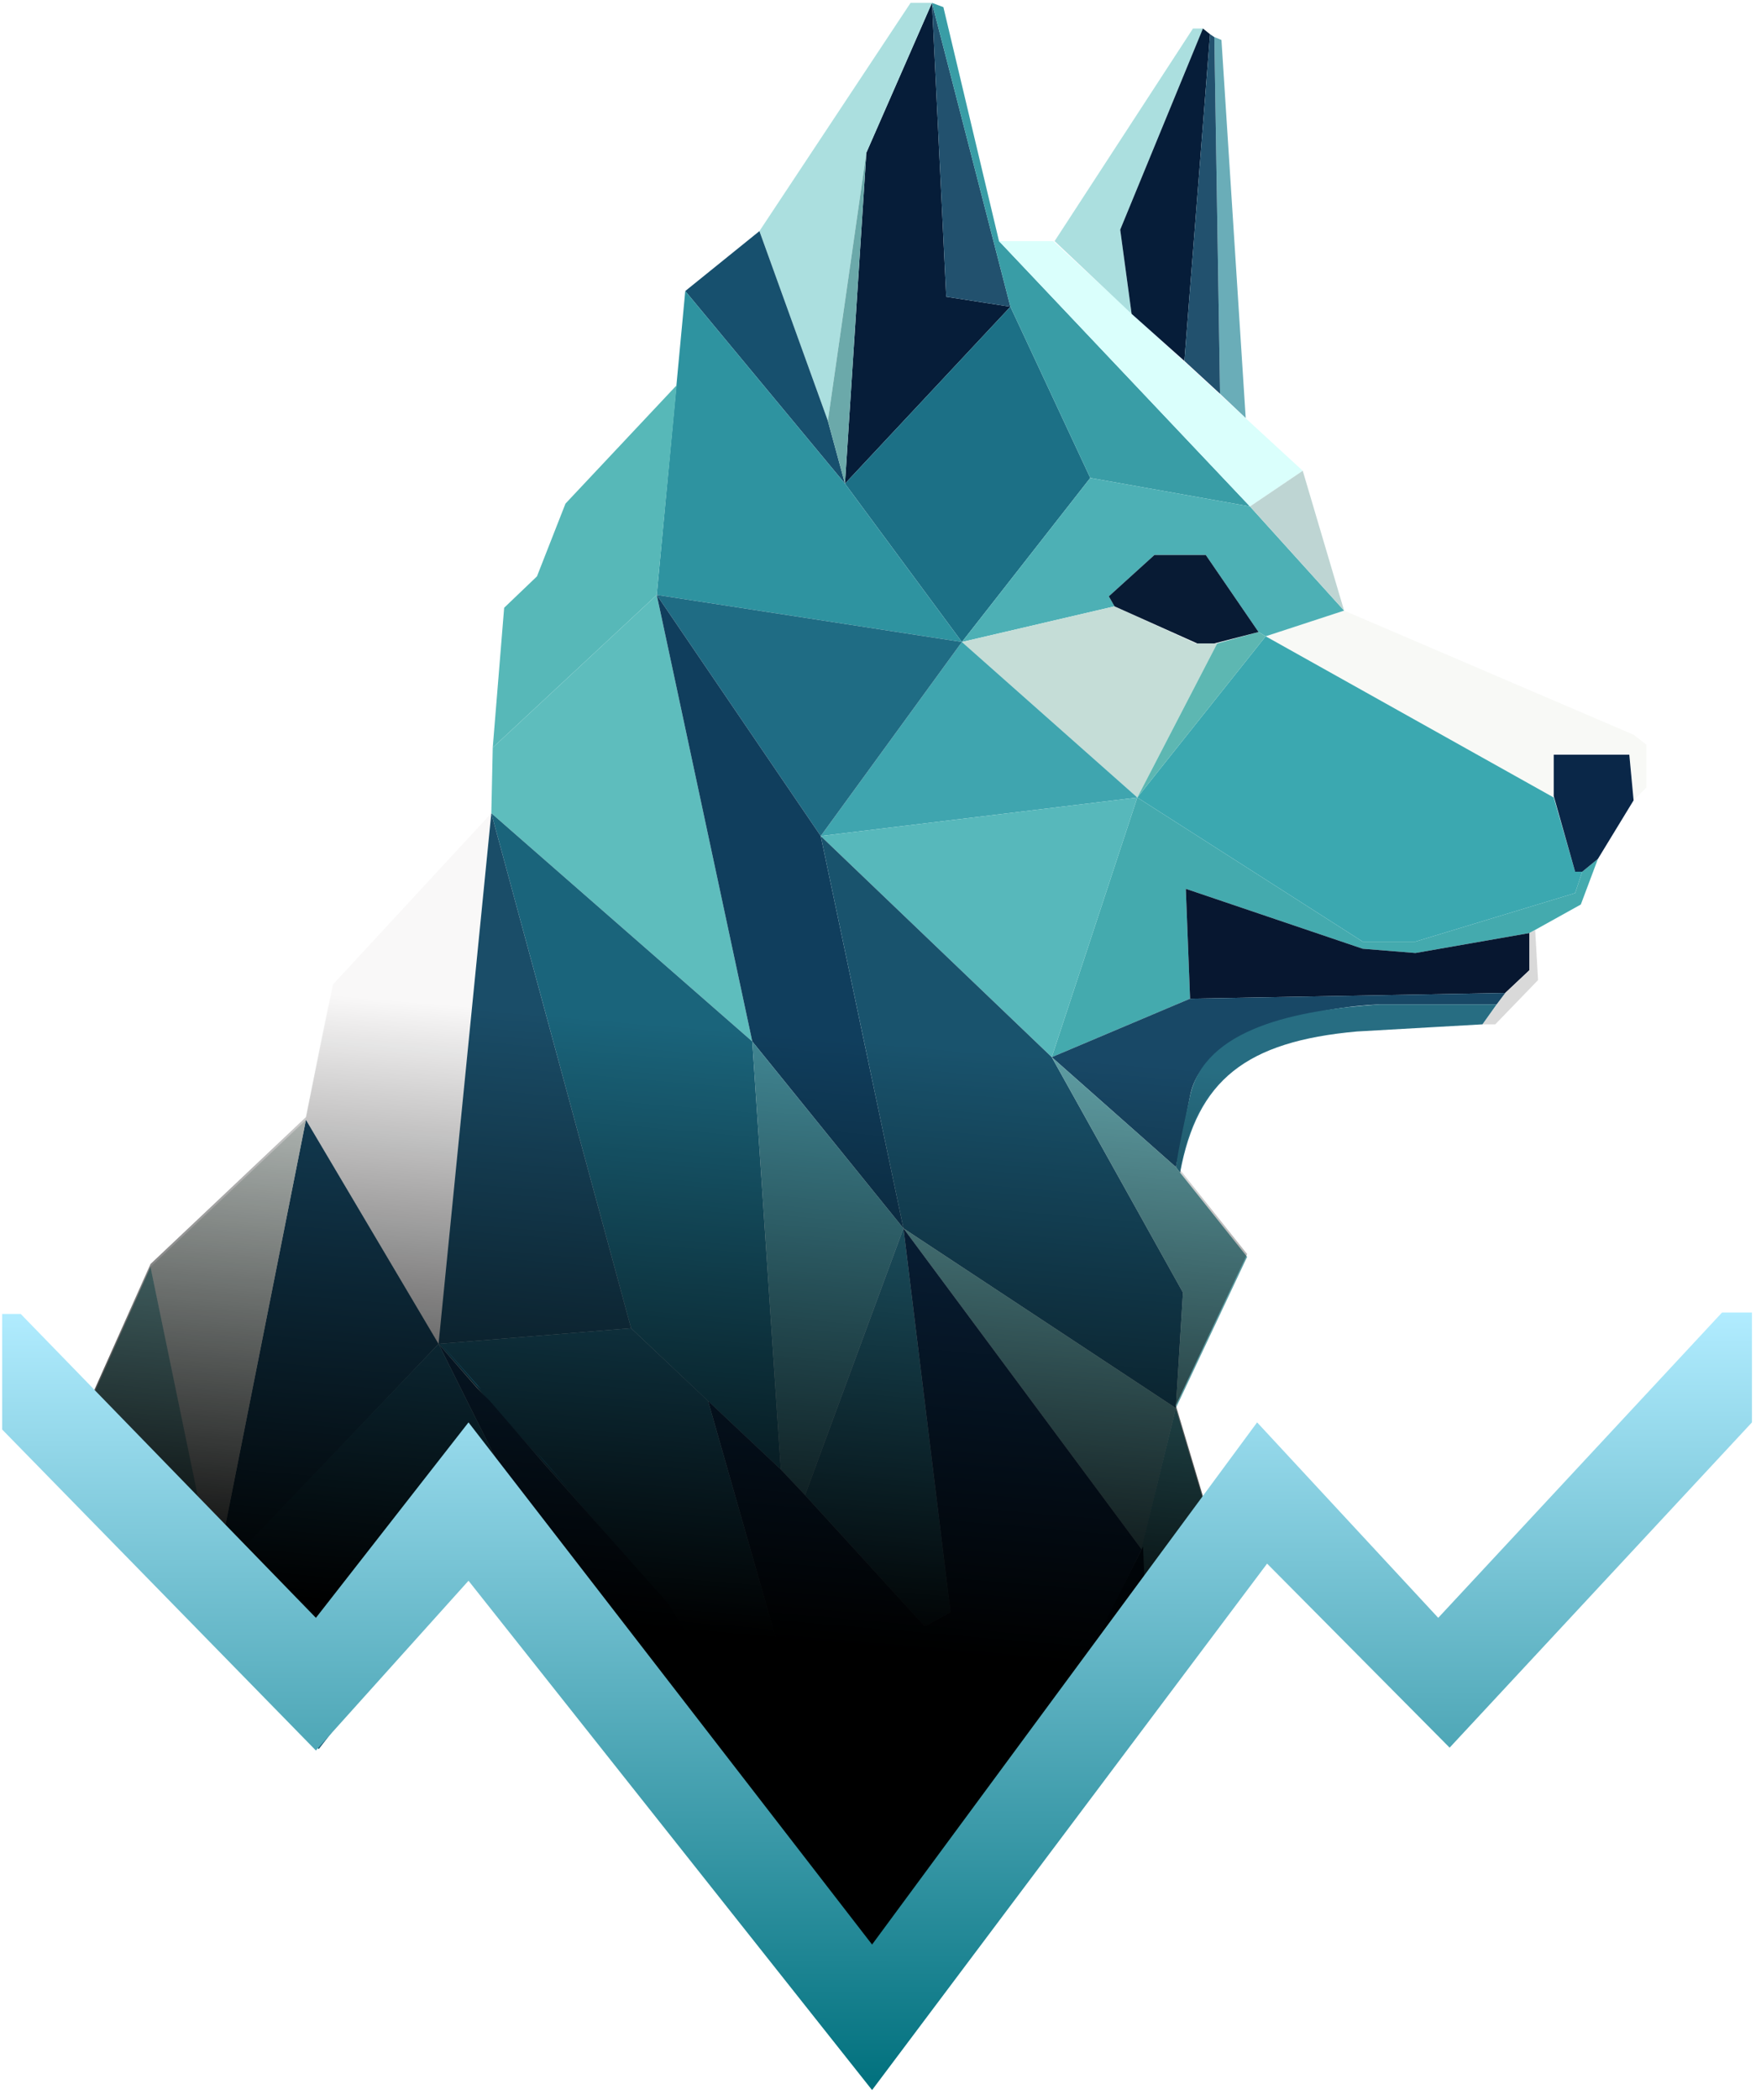 <svg xmlns="http://www.w3.org/2000/svg" width="172" height="205" viewBox="0 0 172 205" >
  <path d="M123.62 62.122L131.281 59.614L159.556 71.732L160.81 72.707V76.886L159.556 78.139L159.138 73.682H151.756V77.861L123.62 62.122Z" fill="#F8F9F6"/>
  <path d="M151.756 77.861L123.62 62.121L111.084 77.861L133.092 91.929H138.245L153.845 87.193L154.542 85.104H153.845L151.756 77.861Z" fill="#3BA8B0"/>
  <path d="M153.845 87.193L154.542 85.104L156.074 83.85L154.402 88.307L149.388 91.093L138.245 93.043L133.092 92.625L115.82 86.775L116.238 97.5L102.727 103.211L111.084 77.861L133.092 91.929H138.245L153.845 87.193Z" fill="#44AAAE"/>
  <path d="M138.245 93.043L149.388 91.093V94.715L147.02 96.943L116.238 97.5L115.82 86.775L133.092 92.625L138.245 93.043Z" fill="#071730"/>
  <path d="M84.62 14.904L91.027 0.279L92.42 28.972L98.688 29.947L82.531 47.218L84.62 14.904Z" fill="#061D39"/>
  <path d="M98.688 29.947L82.531 47.218L93.952 62.679L106.488 46.661L98.688 29.947Z" fill="#1C7086"/>
  <path d="M92.42 28.972L91.027 0.279L98.688 29.947L92.42 28.972Z" fill="#22516E"/>
  <path d="M91.027 0.279L98.688 29.947L106.488 46.661L122.088 49.447L97.574 23.539L92.142 0.697L91.027 0.279Z" fill="#399DA6"/>
  <path d="M106.488 46.661L122.088 49.447L131.281 59.614L123.62 62.122L122.924 61.704L117.77 54.182H112.756L108.299 58.222L108.856 59.197L93.952 62.679L106.488 46.661Z" fill="#4DB0B5"/>
  <path d="M108.856 59.197L93.952 62.679L111.084 77.861L118.885 62.818H116.795L108.856 59.197Z" fill="#C5DDD7"/>
  <path d="M111.084 77.861L118.884 62.818L122.924 61.704L123.62 62.122L111.084 77.861Z" fill="#5DB7B2"/>
  <path d="M108.299 58.221L108.856 59.197L116.934 62.818H118.606L122.924 61.704L117.77 54.182H112.756L108.299 58.221Z" fill="#081B34"/>
  <path d="M88.938 0.279H91.027L84.62 14.904L80.859 41.09L74.174 22.564L88.938 0.279Z" fill="#ABDFDF"/>
  <path d="M80.859 41.089L74.174 22.564L66.931 28.414L82.531 47.218L80.859 41.089Z" fill="#17506E"/>
  <path d="M82.531 47.218L66.931 28.414L64.145 58.082L93.952 62.679L82.531 47.218Z" fill="#2E93A0"/>
  <path d="M82.531 47.218L80.859 41.089L84.62 14.904L82.531 47.218Z" fill="#6BA9AA"/>
  <path d="M102.867 23.539H97.574L122.088 49.447L127.242 45.964L102.867 23.539Z" fill="#DAFFFC"/>
  <path d="M122.088 49.447L127.242 45.964L131.281 59.614L122.088 49.447Z" fill="#BED5D3"/>
  <path d="M116.517 2.786L103.006 23.539L110.527 30.643L109.413 22.425L117.492 2.786H116.517Z" fill="#ABDFDF"/>
  <path d="M109.413 22.425L117.492 2.786L118.188 3.343L115.681 35.239L110.527 30.643L109.413 22.425Z" fill="#061D39"/>
  <path d="M118.606 3.621L119.163 38.443L121.67 40.811L119.302 3.9L118.606 3.621Z" fill="#6AADB8"/>
  <path d="M115.681 35.239L118.188 3.343L118.606 3.622L119.163 38.443L115.681 35.239Z" fill="#22516E"/>
  <path d="M151.756 77.722V73.682H159.138L159.556 78.139L156.074 83.85L154.542 85.104H153.845L151.756 77.722Z" fill="#0A2748"/>
  <path d="M111.085 77.861L93.952 62.679L80.163 81.622L111.085 77.861Z" fill="#3FA5AF"/>
  <path d="M93.952 62.679L64.145 58.082L80.163 81.621L93.952 62.679Z" fill="#1F6C84"/>
  <path d="M48.127 72.986L64.145 58.082L66.095 37.607L55.231 49.168L52.445 56.272L49.242 59.336L48.127 72.986Z" fill="#57B8B8"/>
  <path d="M48.127 72.986L64.145 58.082L73.477 101.679L47.988 79.393L48.127 72.986Z" fill="#5EBDBD"/>
  <path d="M80.163 81.621L64.145 58.082L73.477 101.679L88.242 119.925L80.163 81.621Z" fill="#103E5D"/>
  <path d="M111.085 77.861L80.163 81.622L102.727 103.211L111.085 77.861Z" fill="#57B8BB"/>
  <path d="M149.945 90.814L149.388 91.093V94.715L147.02 96.943L144.792 100.007H146.045L150.224 95.689L149.945 90.814Z" fill="#D9D9D9"/>
  <path d="M116.238 97.5L102.727 103.211L114.845 113.936C114.845 113.936 114.984 113.518 116.238 106.972C117.504 100.36 129.192 98.289 134.763 98.057H146.185L147.02 96.943L116.238 97.5Z" fill="#184866"/>
  <path d="M134.763 98.057H146.185L144.792 100.007L132.535 100.704C121.67 101.679 116.934 105.467 115.263 114.493L114.845 113.936C114.985 113.379 114.789 113.546 116.238 106.972C117.687 100.397 126.545 98.614 134.763 98.057Z" fill="#276D82"/>
  <path d="M102.727 103.211L80.163 81.622L88.242 119.925L114.845 137.475L115.542 126.193L102.727 103.211Z" fill="#19536D"/>
  <path d="M73.477 101.679L47.988 79.393L61.638 129.675L69.299 136.918L76.263 143.465L73.477 101.679Z" fill="#1A647B"/>
  <path d="M88.242 119.925L73.477 101.679L76.263 143.464L78.631 145.972L88.242 119.925Z" fill="#418794"/>
  <path d="M42.834 131.207L47.988 79.393L32.527 96.107L29.881 109.34L42.834 131.207Z" fill="#F9F8F8"/>
  <path d="M61.638 129.675L47.988 79.393L42.834 131.207L61.638 129.675Z" fill="#1A4D68"/>
  <path d="M121.809 122.711L115.263 114.493L114.845 113.936L102.727 103.211L115.542 126.193L114.845 137.475L121.809 122.711Z" fill="#5E9DA3"/>
  <path d="M114.845 137.475L88.242 119.925L111.502 151.264L114.845 137.475Z" fill="#5E9CA1"/>
  <path d="M111.502 151.125L114.845 137.475L118.745 150.568L117.352 154.747V160.736L112.06 167.561L111.502 151.125Z" fill="#44919A"/>
  <path d="M78.631 145.972L88.242 119.925L92.838 157.393L90.331 158.786L78.631 145.972Z" fill="#256D83"/>
  <path d="M111.502 151.264L88.242 119.925L92.838 157.393L90.331 158.786L78.631 145.972L76.263 143.464L69.159 136.779L83.088 185.529H94.649L111.502 151.264Z" fill="#0B2B4B"/>
  <path d="M61.638 129.675L42.834 131.207L55.37 145.415L65.259 156.697L83.088 185.529L69.159 136.779L61.638 129.675Z" fill="#1C5F78"/>
  <path d="M46.595 135.525L42.834 131.207L65.259 176.057L83.088 185.529L65.259 156.557L53.142 142.907L47.849 136.779L47.291 136.222L46.595 135.525Z" fill="#0E3150"/>
  <path d="M42.834 131.207L29.881 109.34L20.966 154.19L42.834 131.207Z" fill="#164763"/>
  <path d="M20.967 154.19L29.881 109.34L14.699 123.686L20.967 154.19Z" fill="#D9E1DD"/>
  <path d="M20.966 154.05L14.699 123.686L6.063 143.047L18.877 157.393L20.966 154.05Z" fill="#76ADAF"/>
  <path d="M20.966 154.05L18.877 157.532L31.134 170.765L46.177 151.404L65.259 176.057L42.834 131.207L20.966 154.05Z" fill="#1A5670"/>
  <path d="M82.67 185.111L65.538 176.197L85.456 203.357L112.338 167.561L111.642 150.986L94.51 185.111H82.67Z" fill="#021930"/>
  <path fill-rule="evenodd" clip-rule="evenodd" d="M91.027 0H88.938L74.174 22.286L66.931 28.136L66.065 37.361L55.231 48.889L52.445 55.993L49.242 59.057L48.127 72.707L48.127 72.707L47.988 79.114L61.638 129.397L47.988 79.115L32.527 95.829L29.881 109.061L29.881 109.061L14.699 123.407L6.063 142.768L18.877 157.114L20.945 153.806L20.945 153.807L18.877 157.254L31.134 170.486L46.177 151.125L65.26 175.779L65.549 175.932L85.456 203.079L112.338 167.282L112.324 166.942L117.352 160.457V154.468L118.745 150.289L114.845 137.197L121.81 122.432L115.263 114.215L114.845 113.657L102.728 102.933L102.727 102.932L114.845 113.657L114.845 113.657L114.845 113.657L115.263 114.214C116.935 105.189 121.67 101.4 132.535 100.425L144.792 99.729H146.045L150.224 95.411L149.945 90.536L149.388 90.814L154.402 88.029L156.074 83.572L159.556 77.861L159.138 73.404L151.756 73.404H159.138L159.556 77.861L160.81 76.607V72.429L159.556 71.454L131.281 59.336L123.62 61.843L151.756 77.582V77.443L153.844 84.82L151.756 77.582L123.62 61.843L122.924 61.425L117.77 53.904L122.924 61.425L123.62 61.843L131.281 59.336L127.242 45.686L127.242 45.686L112.504 32.128L115.681 34.961L115.681 34.961L119.163 38.164L121.67 40.532L119.302 3.621L118.606 3.343L118.188 3.064L118.188 3.064L117.492 2.507H116.517L103.006 23.261L108.253 28.216L102.867 23.261H97.574L97.574 23.261L92.142 0.418L91.027 0ZM91.027 0L92.42 28.693L98.688 29.668L106.488 46.382L106.488 46.382L98.688 29.668L92.42 28.693L91.027 0ZM108.856 58.918L116.935 62.539H118.606L122.924 61.425L118.885 62.539L118.885 62.539H116.795L108.856 58.918ZM108.856 58.918L93.952 62.4L108.856 58.918L108.856 58.918ZM149.388 90.814L149.388 90.814L138.245 92.764L149.388 90.814ZM111.507 150.976L111.507 150.969L111.503 150.984L111.507 150.976ZM46.595 135.247L42.84 130.934L47.013 135.664L46.595 135.247ZM53.142 142.629L52.388 141.756L55.37 145.136L55.589 145.385L53.142 142.629ZM64.145 57.804L64.145 57.804L64.145 57.804L64.147 57.782L64.145 57.804ZM116.679 105.31C116.493 105.746 116.345 106.206 116.238 106.693L116.238 106.693C116.331 106.208 116.48 105.747 116.679 105.31ZM115.82 86.497L115.82 86.496L133.092 92.347L115.82 86.497ZM131.21 98.105C132.392 97.964 133.584 97.859 134.763 97.779C133.748 97.821 132.531 97.924 131.21 98.105ZM144.794 99.725L146.185 97.779L147.02 96.665L144.794 99.725Z" fill="url(#paint0_linear_2_8590)"/>
  <path d="M30.856 157.95L2.024 128.282H0.213V139.565L30.856 170.904L45.76 154.329L85.177 204.054L123.76 152.657L141.588 170.625L171.117 138.868V128.143H168.192L140.474 157.95L122.785 138.868L85.177 189.847L45.76 138.868L30.856 157.95Z" fill="url(#paint1_linear_2_8590)"/>
  <defs>
    <linearGradient id="paint0_linear_2_8590" x1="77.795" y1="160.318" x2="82.809" y2="101.4" gradientUnits="userSpaceOnUse">
      <stop/>
      <stop offset="1" stop-opacity="0"/>
    </linearGradient>
    <linearGradient id="paint1_linear_2_8590" x1="85.734" y1="128.143" x2="85.665" y2="204.054" gradientUnits="userSpaceOnUse">
      <stop stop-color="#B1ECFF"/>
      <stop offset="1" stop-color="#00707D"/>
    </linearGradient>
  </defs>
</svg>
